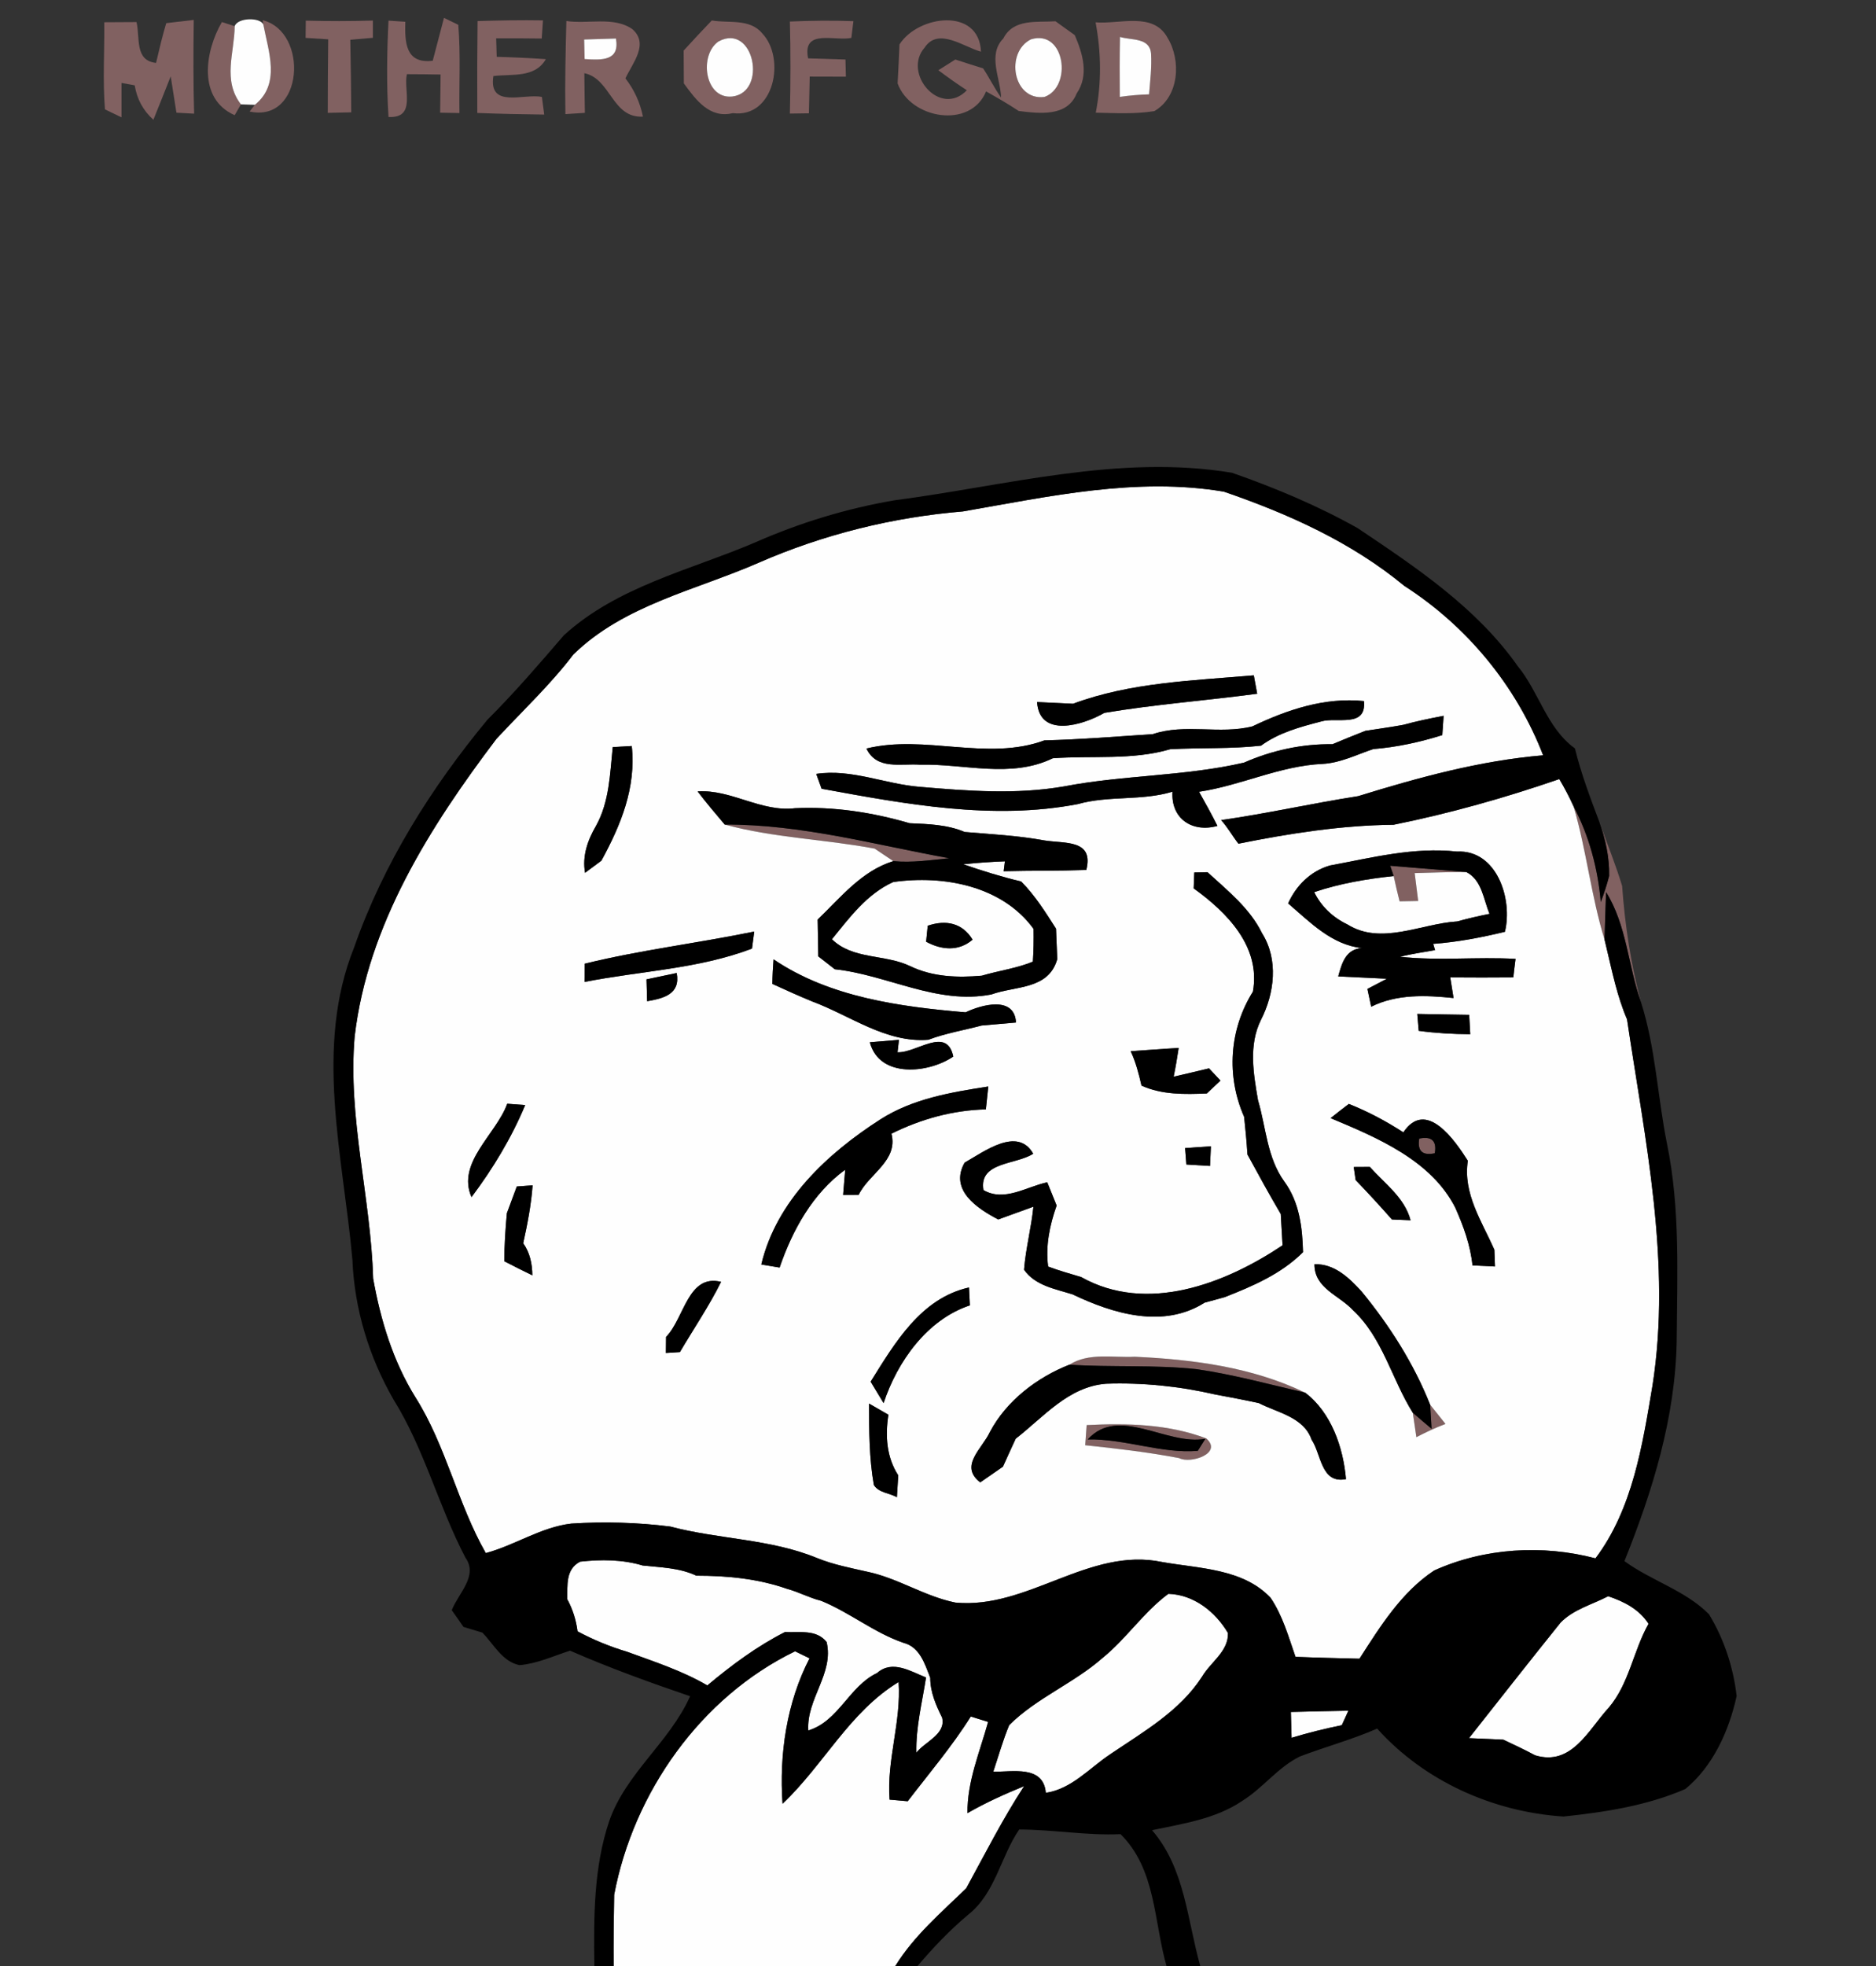 <?xml version="1.0" encoding="UTF-8" ?>
<!DOCTYPE svg PUBLIC "-//W3C//DTD SVG 1.1//EN" "http://www.w3.org/Graphics/SVG/1.1/DTD/svg11.dtd">
<svg width="210pt" height="220pt" viewBox="0 0 210 220" version="1.1" xmlns="http://www.w3.org/2000/svg">
<rect x="0" y="0" width="210" height="220" fill="#333333" stroke="none"/>
<g id="#866464f3">
<path fill="#866464" opacity="0.95" d=" M 11.67 2.49 C 12.87 2.49 14.08 2.48 15.28 2.47 C 15.70 4.23 15.04 6.78 17.47 7.04 C 17.82 5.55 18.17 4.05 18.61 2.59 C 19.38 2.50 20.92 2.32 21.69 2.23 C 21.64 5.73 21.63 9.22 21.73 12.72 L 19.75 12.61 C 19.59 11.59 19.27 9.56 19.11 8.54 C 18.47 10.17 17.82 11.79 17.17 13.40 C 16.03 12.38 15.33 11.09 15.08 9.55 C 14.71 9.48 13.97 9.35 13.60 9.28 C 13.60 10.24 13.60 12.16 13.60 13.13 L 11.75 12.24 C 11.49 9.00 11.71 5.74 11.67 2.49 Z" />
<path fill="#866464" opacity="0.95" d=" M 53.46 2.36 C 55.90 2.28 58.34 2.24 60.78 2.28 C 60.74 2.79 60.68 3.80 60.64 4.31 C 58.94 4.29 57.24 4.28 55.54 4.29 L 55.60 6.36 C 57.43 6.41 59.27 6.49 61.10 6.62 C 59.89 8.75 57.29 8.26 55.23 8.51 C 54.65 12.20 58.69 10.42 60.66 10.85 C 60.72 11.35 60.86 12.33 60.92 12.82 C 58.42 12.79 55.93 12.74 53.43 12.64 C 53.41 9.22 53.42 5.79 53.46 2.36 Z" />
<path fill="#866464" opacity="0.95" d=" M 88.42 2.41 C 90.79 2.31 93.16 2.28 95.53 2.37 C 95.47 2.83 95.35 3.77 95.30 4.24 C 93.50 4.64 89.77 3.16 90.46 6.53 C 91.85 6.57 93.24 6.61 94.64 6.66 C 94.65 7.14 94.68 8.10 94.69 8.58 C 93.34 8.57 91.99 8.57 90.64 8.57 C 90.61 9.94 90.58 11.31 90.55 12.68 L 88.42 12.71 C 88.50 9.27 88.51 5.84 88.42 2.41 Z" />
<path fill="#866464" opacity="0.95" d=" M 100.69 4.97 C 102.77 1.70 109.60 0.78 109.81 5.78 C 107.94 5.30 105.03 2.99 103.50 5.33 C 100.99 8.18 105.23 13.21 108.23 10.10 C 107.14 9.39 106.08 8.64 105.04 7.86 C 105.51 7.56 106.46 6.96 106.94 6.66 C 107.97 7.00 109.01 7.33 110.05 7.65 C 110.76 8.72 111.31 9.87 112.06 10.91 C 112.01 8.78 110.51 6.14 112.31 4.31 C 113.45 2.06 116.05 2.52 118.15 2.38 C 118.69 2.77 119.77 3.54 120.31 3.93 C 121.20 6.01 121.93 8.40 120.52 10.46 C 119.47 13.11 116.32 12.70 114.04 12.42 C 112.86 11.64 111.62 10.92 110.38 10.23 C 108.64 14.48 101.91 13.31 100.48 9.33 C 100.56 7.87 100.63 6.42 100.69 4.97 M 115.41 4.40 C 112.49 5.84 113.37 11.29 116.91 10.85 C 120.07 9.73 119.23 3.24 115.41 4.40 Z" />
<path fill="#866464" opacity="0.95" d=" M 122.64 2.50 C 125.33 2.73 129.09 1.29 130.69 4.22 C 132.24 6.74 132.01 10.82 129.22 12.43 C 127.05 12.79 124.84 12.65 122.66 12.61 C 123.32 9.26 123.27 5.85 122.64 2.50 M 125.37 4.13 C 125.33 6.37 125.33 8.61 125.35 10.84 C 126.43 10.69 127.53 10.59 128.63 10.56 C 128.75 9.05 128.94 7.52 128.85 6.00 C 128.70 4.17 126.64 4.53 125.37 4.13 Z" />
<path fill="#866464" opacity="0.95" d=" M 24.84 2.47 C 25.20 2.59 25.91 2.81 26.27 2.93 C 26.25 5.89 24.88 8.96 26.97 11.68 C 26.80 11.98 26.45 12.58 26.27 12.89 C 22.07 11.04 22.96 5.68 24.84 2.47 Z" />
<path fill="#866464" opacity="0.95" d=" M 28.53 11.73 C 31.44 9.39 30.06 5.80 29.48 2.75 L 29.40 2.26 C 34.60 3.56 33.98 13.79 27.94 12.48 L 28.53 11.73 Z" />
<path fill="#866464" opacity="0.95" d=" M 34.23 2.31 C 36.73 2.38 39.23 2.38 41.74 2.30 L 41.74 4.23 C 41.11 4.28 39.85 4.39 39.21 4.45 C 39.27 7.16 39.30 9.86 39.32 12.57 C 38.66 12.59 37.35 12.62 36.69 12.63 C 36.69 9.89 36.71 7.14 36.74 4.40 C 36.11 4.36 34.85 4.28 34.21 4.24 L 34.23 2.31 Z" />
<path fill="#866464" opacity="0.95" d=" M 43.49 13.09 C 43.26 9.50 43.31 5.90 43.49 2.31 L 45.37 2.44 C 45.31 4.74 45.38 7.17 48.44 6.80 C 48.86 5.20 49.28 3.60 49.70 2.00 L 51.30 2.78 C 51.57 6.06 51.38 9.36 51.43 12.65 L 49.27 12.61 C 49.28 11.18 49.30 9.76 49.32 8.34 C 48.06 8.32 46.80 8.30 45.55 8.30 C 45.13 10.04 46.63 13.25 43.49 13.09 Z" />
<path fill="#866464" opacity="0.95" d=" M 63.29 12.77 C 63.23 9.30 63.31 5.82 63.40 2.35 C 65.80 2.72 68.69 1.81 70.77 3.25 C 72.70 4.91 70.79 7.08 70.01 8.77 C 71.00 10.05 71.65 11.47 71.97 13.05 C 68.50 13.24 68.40 8.81 65.41 8.19 C 65.43 9.67 65.44 11.15 65.47 12.63 C 64.92 12.66 63.83 12.74 63.29 12.77 M 65.39 4.42 C 65.40 4.97 65.43 6.07 65.44 6.61 C 67.35 6.73 69.40 6.85 68.95 4.31 C 67.76 4.34 66.58 4.38 65.39 4.42 Z" />
<path fill="#866464" opacity="0.95" d=" M 76.53 5.66 C 77.56 4.52 78.62 3.40 79.68 2.29 C 81.56 2.62 83.91 2.05 85.30 3.71 C 87.99 6.48 86.69 13.25 82.02 12.66 C 79.43 13.30 77.87 11.14 76.55 9.33 C 76.55 8.42 76.54 6.58 76.53 5.66 M 80.46 4.62 C 78.22 6.10 78.85 11.14 81.98 10.80 C 85.94 10.31 84.40 2.55 80.46 4.62 Z" />
<path fill="#866464" opacity="0.95" d=" M 176.15 90.24 C 177.90 93.56 178.87 97.21 179.19 100.94 C 179.56 99.99 179.87 99.01 180.13 98.02 C 180.17 95.93 179.71 93.85 179.00 91.89 C 179.87 94.30 180.83 96.68 181.58 99.13 C 181.89 103.51 182.56 107.87 183.68 112.10 C 182.24 108.05 182.10 103.53 179.78 99.82 C 179.74 101.15 179.65 103.80 179.61 105.13 C 178.11 100.25 177.59 95.14 176.15 90.24 Z" />
<path fill="#866464" opacity="0.95" d=" M 81.13 92.27 C 89.69 92.23 97.92 94.53 106.26 96.04 C 104.17 96.24 102.10 96.56 100.00 96.36 C 99.48 96.01 98.43 95.31 97.91 94.96 C 92.34 93.91 86.62 93.76 81.13 92.27 Z" />
<path fill="#866464" opacity="0.95" d=" M 155.62 96.88 C 158.46 97.12 161.30 97.35 164.14 97.58 C 162.21 97.58 160.28 97.65 158.36 97.70 C 158.46 98.48 158.66 100.04 158.75 100.82 C 158.23 100.83 157.19 100.85 156.67 100.86 C 156.43 99.92 156.21 98.97 156.01 98.03 L 155.62 96.88 Z" />
<path fill="#866464" opacity="0.95" d=" M 158.87 127.41 C 160.27 127.12 160.85 127.67 160.61 129.05 C 159.22 129.34 158.64 128.79 158.87 127.41 Z" />
<path fill="#866464" opacity="0.95" d=" M 119.71 152.71 C 121.88 151.33 124.60 151.95 127.02 151.82 C 133.52 152.12 140.18 152.98 146.10 155.84 C 142.06 154.91 138.05 153.80 133.94 153.21 C 129.21 152.70 124.45 153.02 119.71 152.71 Z" />
<path fill="#866464" opacity="0.95" d=" M 160.09 157.19 C 160.52 157.73 161.38 158.80 161.81 159.34 C 160.69 159.76 159.61 160.27 158.55 160.82 C 158.45 160.14 158.25 158.77 158.15 158.09 C 158.67 158.54 159.72 159.44 160.25 159.88 C 160.21 159.21 160.13 157.86 160.09 157.19 Z" />
<path fill="#866464" opacity="0.95" d=" M 121.64 159.47 C 126.13 159.24 130.79 159.35 135.03 160.96 C 136.92 162.63 133.26 163.84 131.99 163.16 C 128.51 162.50 125.00 162.09 121.48 161.72 C 121.52 161.16 121.60 160.03 121.64 159.47 M 121.76 161.07 C 125.91 160.99 130.05 162.69 134.08 162.35 L 134.93 161.00 C 130.60 161.80 125.23 157.24 121.76 161.07 Z" />
</g>
<g id="#fefefeff">
<path fill="#fefefe" opacity="1.00" d=" M 26.27 2.93 C 26.61 1.96 29.12 1.91 29.48 2.75 C 30.06 5.80 31.44 9.39 28.53 11.73 C 28.14 11.72 27.36 11.69 26.97 11.68 C 24.88 8.96 26.25 5.89 26.27 2.93 Z" />
<path fill="#fefefe" opacity="1.00" d=" M 65.39 4.42 C 66.58 4.38 67.76 4.34 68.95 4.31 C 69.40 6.85 67.35 6.73 65.44 6.61 C 65.43 6.07 65.40 4.97 65.39 4.42 Z" />
<path fill="#fefefe" opacity="1.00" d=" M 80.46 4.62 C 84.40 2.55 85.94 10.31 81.98 10.80 C 78.85 11.14 78.22 6.10 80.46 4.62 Z" />
<path fill="#fefefe" opacity="1.00" d=" M 115.41 4.40 C 119.23 3.24 120.07 9.73 116.91 10.85 C 113.37 11.29 112.49 5.84 115.41 4.40 Z" />
<path fill="#fefefe" opacity="1.00" d=" M 125.37 4.13 C 126.64 4.53 128.70 4.17 128.85 6.00 C 128.94 7.52 128.75 9.05 128.63 10.56 C 127.53 10.59 126.43 10.69 125.35 10.84 C 125.33 8.61 125.33 6.37 125.37 4.13 Z" />
<path fill="#fefefe" opacity="1.00" d=" M 107.79 57.23 C 117.42 55.56 127.23 53.36 137.01 55.02 C 144.23 57.50 151.28 60.67 157.20 65.56 C 164.21 70.06 169.74 76.75 172.74 84.52 C 165.64 85.12 158.81 87.00 152.03 89.09 C 146.90 89.89 141.83 91.04 136.69 91.77 C 137.43 92.58 137.96 93.55 138.63 94.41 C 144.36 93.26 150.14 92.35 156.00 92.29 C 162.29 91.02 168.49 89.27 174.55 87.18 C 175.14 88.17 175.67 89.19 176.15 90.24 C 177.59 95.14 178.11 100.25 179.61 105.13 L 179.82 106.01 C 180.47 108.72 181.02 111.48 182.13 114.06 C 184.15 127.61 187.13 141.31 184.98 155.05 C 183.86 161.71 182.76 168.85 178.60 174.38 C 172.68 172.82 166.14 173.21 160.54 175.74 C 156.87 178.17 154.51 181.99 152.18 185.61 C 149.79 185.55 147.40 185.50 145.02 185.40 C 144.23 183.14 143.58 180.78 142.22 178.78 C 139.11 175.51 134.24 175.53 130.09 174.79 C 121.90 173.07 115.06 180.10 106.95 179.33 C 103.51 178.64 100.53 176.60 97.10 175.88 C 95.19 175.45 93.26 175.08 91.45 174.34 C 86.22 172.19 80.45 172.26 75.03 170.82 C 71.36 170.36 67.64 170.25 63.95 170.49 C 60.54 170.89 57.64 172.92 54.38 173.79 C 51.22 168.25 49.94 161.81 46.53 156.40 C 44.00 152.35 42.60 147.72 41.77 143.06 C 41.51 134.01 38.92 125.09 39.70 116.00 C 41.15 103.50 48.13 92.51 55.57 82.68 C 58.47 79.56 61.59 76.64 64.18 73.24 C 69.83 67.71 77.87 66.05 84.90 62.98 C 92.14 59.81 99.91 57.88 107.79 57.23 M 120.12 78.75 C 119.11 78.70 117.10 78.61 116.09 78.56 C 116.36 82.64 121.26 81.14 123.62 79.77 C 129.28 78.82 135.04 78.39 140.73 77.63 C 140.64 77.12 140.45 76.08 140.35 75.57 C 133.58 76.16 126.56 76.35 120.12 78.75 M 140.20 81.28 C 136.56 82.21 132.65 80.93 129.05 82.15 C 125.01 82.42 120.97 82.75 116.91 82.85 C 110.50 85.21 103.56 82.16 96.99 83.76 C 98.15 86.20 100.85 85.41 102.98 85.57 C 107.96 85.44 113.12 87.14 117.85 84.85 C 122.21 84.53 126.75 85.09 130.99 83.84 C 134.38 83.65 137.78 83.82 141.16 83.44 C 143.15 81.98 145.55 81.34 147.90 80.73 C 149.63 80.21 152.99 81.49 152.68 78.45 C 148.30 78.00 144.09 79.42 140.20 81.28 M 157.09 81.11 C 155.68 81.37 154.25 81.56 152.84 81.78 C 151.61 82.27 150.37 82.76 149.15 83.28 C 145.74 83.23 142.37 83.97 139.25 85.34 C 132.63 86.87 125.76 86.72 119.11 88.00 C 113.76 88.93 108.34 88.51 102.97 88.05 C 99.06 87.74 95.34 86.01 91.37 86.60 L 91.97 88.26 C 101.39 89.98 111.09 91.81 120.65 89.98 C 124.12 89.00 127.79 89.64 131.25 88.59 C 131.06 91.63 133.48 93.20 136.28 92.42 C 135.63 91.12 134.93 89.86 134.22 88.60 C 138.92 87.90 143.28 85.69 148.06 85.48 C 150.05 85.37 151.87 84.44 153.73 83.82 C 156.36 83.61 158.94 83.05 161.45 82.26 C 161.49 81.72 161.56 80.64 161.60 80.10 C 160.08 80.39 158.57 80.70 157.09 81.11 M 68.59 83.60 C 68.28 86.59 68.22 89.71 66.72 92.41 C 65.78 94.03 65.16 95.77 65.49 97.67 C 66.10 97.22 66.71 96.77 67.32 96.31 C 69.50 92.32 71.22 88.14 70.72 83.48 C 70.19 83.51 69.13 83.57 68.59 83.60 M 78.09 88.56 C 79.06 89.83 80.09 91.05 81.13 92.27 C 86.62 93.76 92.34 93.91 97.91 94.96 C 98.43 95.31 99.48 96.01 100.00 96.36 C 96.44 97.46 94.11 100.43 91.53 102.90 C 91.55 104.27 91.57 105.65 91.60 107.02 C 92.07 107.38 92.99 108.10 93.45 108.46 C 99.39 109.10 104.87 112.46 110.97 111.28 C 113.70 110.30 117.37 110.77 118.35 107.33 C 118.32 106.47 118.25 104.77 118.21 103.92 C 117.03 102.07 115.86 100.20 114.31 98.64 C 112.12 98.12 109.96 97.45 107.83 96.71 C 109.38 96.55 110.93 96.44 112.49 96.38 L 112.35 97.49 C 115.43 97.41 118.51 97.46 121.60 97.35 C 122.47 93.92 119.22 94.41 116.94 94.05 C 114.01 93.51 110.98 93.35 107.99 93.10 C 106.04 92.27 103.90 92.21 101.82 92.12 C 97.65 90.90 93.33 90.24 88.99 90.44 C 85.18 90.90 81.86 88.31 78.09 88.56 M 148.87 96.85 C 146.72 97.47 145.10 99.08 144.19 101.09 C 146.65 103.19 149.07 105.74 152.48 106.09 C 150.64 106.19 150.21 107.78 149.80 109.26 C 151.61 109.36 153.43 109.42 155.25 109.52 C 154.71 109.81 153.62 110.38 153.07 110.66 C 153.17 111.16 153.38 112.16 153.49 112.65 C 156.38 111.22 159.59 111.36 162.71 111.68 C 162.62 111.10 162.43 109.95 162.34 109.37 C 164.69 109.39 167.04 109.39 169.40 109.37 C 169.46 108.85 169.58 107.81 169.65 107.30 C 165.34 107.05 161.01 107.54 156.71 107.06 C 158.01 106.74 159.32 106.56 160.64 106.32 L 160.43 105.62 C 163.14 105.42 165.82 104.91 168.46 104.27 C 169.36 100.64 167.57 95.07 163.09 95.29 C 158.26 94.76 153.57 95.98 148.87 96.85 M 133.69 97.63 C 133.67 98.08 133.64 98.96 133.62 99.41 C 137.34 102.09 141.16 105.93 140.25 110.97 C 137.60 115.20 137.26 120.42 139.27 124.98 C 139.42 126.38 139.55 127.78 139.64 129.19 C 140.86 131.43 142.08 133.66 143.37 135.85 C 143.42 136.73 143.52 138.48 143.57 139.35 C 137.13 143.66 128.38 147.04 121.02 142.90 C 119.78 142.53 118.53 142.18 117.33 141.73 C 117.02 139.42 117.51 137.07 118.28 134.90 C 118.02 134.25 117.49 132.95 117.23 132.30 C 114.90 132.79 112.42 134.53 110.09 133.17 C 109.55 129.98 113.74 130.36 115.66 129.10 C 113.91 126.02 110.17 128.86 107.98 130.10 C 106.24 133.16 109.39 135.23 111.74 136.46 C 112.72 136.10 114.69 135.39 115.68 135.03 C 115.44 137.40 114.82 139.71 114.63 142.08 C 115.88 143.87 118.12 144.23 120.06 144.84 C 124.62 147.02 130.22 148.70 134.84 145.77 C 135.40 145.61 136.51 145.31 137.07 145.16 C 140.24 143.92 143.41 142.56 145.86 140.12 C 145.79 137.34 145.46 134.53 143.77 132.22 C 141.82 129.53 141.73 126.18 140.82 123.11 C 140.31 120.15 139.75 116.94 141.15 114.13 C 142.67 111.15 143.13 107.38 141.28 104.44 C 139.91 101.63 137.42 99.67 135.17 97.60 C 134.80 97.61 134.06 97.62 133.69 97.63 M 65.45 107.84 C 65.44 108.35 65.43 109.37 65.43 109.88 C 71.70 108.64 78.14 108.44 84.18 106.15 C 84.24 105.67 84.37 104.72 84.43 104.24 C 78.12 105.54 71.72 106.30 65.45 107.84 M 86.59 107.35 C 86.52 108.27 86.47 109.18 86.46 110.10 C 87.93 110.78 89.41 111.44 90.91 112.06 C 95.18 113.64 99.18 116.73 103.92 116.35 C 105.85 115.62 107.88 115.29 109.87 114.76 C 111.15 114.65 112.44 114.53 113.73 114.42 C 113.57 111.38 109.81 112.45 108.09 113.28 C 100.72 112.65 92.87 111.60 86.59 107.35 M 72.37 109.59 C 72.39 110.21 72.42 111.43 72.44 112.04 C 74.30 111.71 76.19 111.25 75.75 108.88 C 74.62 109.11 73.50 109.36 72.37 109.59 M 158.65 113.46 C 158.69 113.93 158.77 114.87 158.81 115.35 C 160.72 115.61 162.65 115.72 164.58 115.73 C 164.55 115.19 164.49 114.10 164.46 113.56 C 162.52 113.54 160.58 113.49 158.65 113.46 M 97.37 116.63 C 98.44 120.70 103.96 120.11 106.71 118.23 C 106.00 114.77 102.56 117.86 100.47 117.75 L 100.63 116.36 C 99.81 116.43 98.19 116.57 97.37 116.63 M 126.57 117.63 C 127.14 118.85 127.48 120.16 127.78 121.48 C 130.08 122.52 132.62 122.46 135.09 122.36 C 135.48 122.00 136.24 121.28 136.62 120.92 C 136.30 120.58 135.66 119.89 135.34 119.55 C 134.02 119.87 132.70 120.18 131.38 120.48 C 131.60 119.41 131.78 118.34 131.94 117.27 C 130.15 117.36 128.36 117.52 126.57 117.63 M 98.55 125.26 C 92.60 129.08 86.91 134.37 85.22 141.50 C 85.73 141.59 86.76 141.76 87.27 141.84 C 88.71 137.64 90.96 133.56 94.61 130.89 C 94.56 131.59 94.44 133.01 94.38 133.71 C 94.82 133.71 95.69 133.70 96.12 133.70 C 97.28 131.32 100.56 129.90 99.79 126.86 C 103.09 125.22 106.66 124.23 110.36 124.14 C 110.45 123.29 110.54 122.43 110.63 121.58 C 106.45 122.23 102.18 122.94 98.55 125.26 M 56.78 123.51 C 55.52 126.97 51.09 130.09 52.78 133.96 C 55.17 130.78 57.25 127.34 58.79 123.66 C 58.28 123.63 57.28 123.55 56.78 123.51 M 148.95 125.12 C 154.18 127.31 160.20 129.83 162.90 135.13 C 163.82 137.20 164.60 139.33 164.83 141.60 C 165.67 141.64 166.51 141.68 167.35 141.72 C 167.33 141.25 167.29 140.32 167.28 139.85 C 165.88 136.67 163.74 133.55 164.31 129.89 C 162.85 127.59 159.64 122.92 157.09 126.71 C 155.16 125.46 153.13 124.38 150.99 123.53 C 150.30 124.05 149.62 124.58 148.95 125.12 M 132.66 128.47 C 132.69 128.93 132.77 129.85 132.80 130.31 C 133.68 130.36 134.57 130.42 135.45 130.47 C 135.48 129.92 135.53 128.82 135.55 128.27 C 134.58 128.33 133.62 128.40 132.66 128.47 M 151.54 130.59 C 151.60 130.96 151.70 131.68 151.75 132.05 C 153.14 133.49 154.49 134.96 155.81 136.46 C 156.33 136.48 157.38 136.53 157.90 136.55 C 157.23 134.01 155.00 132.44 153.34 130.58 C 152.89 130.58 151.99 130.59 151.54 130.59 M 57.85 132.77 C 57.48 133.77 57.11 134.76 56.74 135.76 C 56.58 137.55 56.45 139.34 56.46 141.14 C 57.50 141.67 58.54 142.21 59.59 142.71 C 59.58 141.43 59.32 140.18 58.57 139.12 C 59.04 136.98 59.46 134.82 59.62 132.64 C 59.18 132.67 58.29 132.74 57.85 132.77 M 147.14 141.47 C 147.13 144.17 149.89 144.92 151.44 146.60 C 154.79 149.70 155.79 154.34 158.15 158.09 C 158.25 158.77 158.45 160.14 158.55 160.82 C 159.61 160.27 160.69 159.76 161.81 159.34 C 161.38 158.80 160.52 157.73 160.09 157.19 C 158.25 152.57 155.57 148.36 152.42 144.52 C 151.04 143.01 149.38 141.39 147.14 141.47 M 74.56 149.60 C 74.56 150.05 74.55 150.95 74.54 151.40 C 74.93 151.37 75.72 151.32 76.11 151.30 C 77.65 148.68 79.37 146.16 80.72 143.44 C 77.00 142.52 76.61 147.51 74.56 149.60 M 97.46 154.61 C 97.94 155.41 98.42 156.21 98.91 157.01 C 100.44 152.38 103.76 147.67 108.57 146.07 C 108.55 145.57 108.50 144.57 108.47 144.07 C 103.08 145.27 100.16 150.29 97.46 154.61 M 119.71 152.71 C 116.12 154.11 112.66 156.74 110.81 160.24 C 109.94 162.12 107.33 164.04 109.73 165.88 C 110.37 165.44 111.64 164.56 112.27 164.12 C 112.74 163.07 113.22 162.03 113.70 160.99 C 116.81 158.58 119.58 155.17 123.81 154.84 C 127.89 154.70 132.04 155.12 136.02 156.04 C 137.65 156.35 139.29 156.65 140.92 157.01 C 143.02 158.09 145.94 158.57 146.82 161.10 C 147.92 162.72 147.85 166.06 150.67 165.52 C 150.37 161.98 149.02 158.05 146.10 155.84 C 140.18 152.98 133.52 152.12 127.02 151.82 C 124.60 151.95 121.88 151.33 119.71 152.71 M 97.28 157.06 C 97.29 160.10 97.29 163.17 97.82 166.17 C 98.37 167.05 99.55 167.06 100.40 167.54 C 100.44 166.93 100.51 165.70 100.55 165.09 C 99.23 163.06 99.08 160.64 99.45 158.31 C 98.91 158.00 97.82 157.37 97.28 157.06 M 121.64 159.47 C 121.60 160.03 121.52 161.16 121.48 161.72 C 125.00 162.09 128.51 162.50 131.99 163.16 C 133.26 163.84 136.92 162.63 135.03 160.96 C 130.79 159.35 126.13 159.24 121.64 159.47 Z" />
<path fill="#fefefe" opacity="1.00" d=" M 156.01 98.03 C 156.21 98.97 156.43 99.92 156.67 100.86 C 157.19 100.85 158.23 100.83 158.75 100.82 C 158.66 100.04 158.46 98.48 158.36 97.70 C 160.28 97.65 162.21 97.58 164.14 97.58 C 165.91 98.49 166.05 100.64 166.74 102.26 C 165.52 102.50 164.32 102.78 163.12 103.11 C 159.08 103.35 154.61 105.82 150.82 103.44 C 149.21 102.67 147.90 101.44 147.11 99.83 C 149.99 98.86 152.99 98.35 156.01 98.03 Z" />
<path fill="#fefefe" opacity="1.00" d=" M 93.13 105.10 C 95.09 102.68 97.07 100.01 99.99 98.70 C 105.59 97.90 112.19 99.11 115.70 103.95 C 115.72 105.17 115.70 106.39 115.62 107.61 C 113.79 108.36 111.80 108.62 109.90 109.18 C 107.16 109.42 104.38 109.32 101.86 108.10 C 99.06 106.76 95.43 107.39 93.13 105.10 M 103.85 103.59 C 103.81 104.04 103.72 104.93 103.67 105.38 C 105.38 106.30 107.29 106.50 108.87 105.15 C 107.73 103.27 105.88 102.90 103.85 103.59 Z" />
<path fill="#fefefe" opacity="1.00" d=" M 63.50 178.95 C 63.53 177.39 63.30 175.60 64.94 174.75 C 67.29 174.49 69.68 174.50 71.94 175.18 C 73.99 175.40 76.06 175.43 77.95 176.32 C 81.42 176.32 84.84 176.65 88.13 177.80 C 89.43 178.15 90.61 178.81 91.92 179.13 C 95.13 180.44 97.84 182.70 101.13 183.83 C 102.97 184.30 103.52 186.18 104.13 187.74 C 104.13 189.34 104.76 190.79 105.46 192.20 C 105.92 194.09 103.48 194.92 102.58 196.13 C 102.51 193.28 103.23 190.50 103.66 187.71 C 101.94 187.03 99.89 185.70 98.18 187.21 C 95.05 188.69 93.88 192.61 90.48 193.64 C 90.25 190.12 93.38 187.25 92.53 183.74 C 91.37 182.29 89.50 182.72 87.88 182.62 C 84.73 184.22 81.89 186.33 79.18 188.60 C 76.36 186.95 73.24 185.95 70.19 184.83 C 68.27 184.26 66.41 183.49 64.65 182.55 C 64.49 181.28 64.11 180.08 63.50 178.95 Z" />
<path fill="#fefefe" opacity="1.00" d=" M 174.70 181.56 C 176.15 180.08 178.23 179.55 180.02 178.62 C 181.82 179.22 183.47 180.07 184.54 181.70 C 182.83 184.72 182.38 188.38 180.10 191.07 C 177.80 193.56 175.95 197.67 171.84 196.42 C 170.67 195.79 169.47 195.23 168.28 194.67 C 167.00 194.61 165.72 194.56 164.44 194.50 C 167.85 190.18 171.25 185.85 174.70 181.56 Z" />
<path fill="#fefefe" opacity="1.00" d=" M 123.45 185.50 C 126.11 183.34 128.02 180.39 130.79 178.35 C 133.64 178.44 136.06 180.36 137.46 182.74 C 137.52 184.79 135.52 185.99 134.57 187.60 C 132.07 191.48 128.00 193.78 124.28 196.30 C 121.95 197.85 119.96 200.19 117.07 200.62 C 116.80 197.48 113.32 198.30 111.19 198.25 C 111.77 196.51 112.27 194.73 112.97 193.04 C 116.05 189.98 120.21 188.36 123.45 185.50 Z" />
<path fill="#fefefe" opacity="1.00" d=" M 68.75 212.03 C 70.92 200.57 78.43 189.91 89.00 184.78 C 89.40 184.98 90.21 185.37 90.62 185.57 C 88.06 190.51 87.21 196.33 87.60 201.84 C 92.17 197.53 95.10 191.55 100.59 188.22 C 100.90 192.66 99.24 196.94 99.58 201.38 C 100.09 201.43 101.10 201.52 101.61 201.56 C 104.01 198.43 106.57 195.42 108.67 192.08 C 109.16 192.23 110.13 192.53 110.61 192.68 C 109.68 196.05 108.26 199.33 108.30 202.89 C 110.33 201.72 112.47 200.76 114.64 199.87 C 112.24 203.54 110.26 207.46 108.16 211.30 C 105.34 214.04 102.32 216.60 100.22 220.00 L 68.69 220.00 C 68.67 217.34 68.70 214.68 68.75 212.03 Z" />
<path fill="#fefefe" opacity="1.00" d=" M 144.50 191.57 C 146.64 191.51 148.79 191.47 150.94 191.43 C 150.75 191.84 150.38 192.65 150.20 193.05 C 148.30 193.44 146.43 193.90 144.58 194.46 C 144.55 193.50 144.52 192.53 144.50 191.57 Z" />
</g>
<g id="#000000ff">
<path fill="#000000" opacity="1.00" d=" M 100.15 55.98 C 112.66 54.35 125.24 50.81 137.90 52.90 C 142.74 54.59 147.51 56.59 151.98 59.10 C 158.52 63.49 165.27 67.98 169.88 74.52 C 172.28 77.43 173.14 81.47 176.30 83.75 C 176.98 86.54 177.99 89.21 179.00 91.89 C 179.71 93.85 180.17 95.93 180.13 98.02 C 179.87 99.01 179.56 99.99 179.19 100.94 C 178.87 97.21 177.90 93.56 176.15 90.24 C 175.67 89.19 175.14 88.17 174.55 87.18 C 168.49 89.27 162.29 91.02 156.00 92.29 C 150.14 92.35 144.36 93.26 138.63 94.41 C 137.96 93.55 137.43 92.58 136.69 91.77 C 141.83 91.04 146.90 89.89 152.03 89.09 C 158.81 87.00 165.64 85.12 172.74 84.52 C 169.74 76.75 164.21 70.06 157.20 65.56 C 151.28 60.67 144.23 57.50 137.01 55.02 C 127.23 53.36 117.42 55.56 107.79 57.23 C 99.91 57.88 92.14 59.81 84.90 62.98 C 77.87 66.05 69.83 67.71 64.18 73.24 C 61.59 76.64 58.47 79.56 55.57 82.68 C 48.13 92.51 41.15 103.50 39.70 116.00 C 38.92 125.09 41.51 134.01 41.77 143.06 C 42.60 147.72 44.00 152.35 46.53 156.40 C 49.94 161.81 51.22 168.25 54.38 173.79 C 57.64 172.92 60.54 170.89 63.95 170.49 C 67.64 170.25 71.36 170.36 75.03 170.82 C 80.45 172.26 86.22 172.19 91.45 174.34 C 93.26 175.08 95.19 175.45 97.10 175.88 C 100.53 176.60 103.51 178.64 106.95 179.33 C 115.06 180.10 121.90 173.07 130.09 174.79 C 134.24 175.53 139.11 175.51 142.22 178.78 C 143.58 180.78 144.23 183.14 145.02 185.40 C 147.40 185.50 149.79 185.55 152.18 185.61 C 154.51 181.99 156.87 178.17 160.54 175.74 C 166.14 173.21 172.68 172.82 178.60 174.38 C 182.76 168.85 183.86 161.71 184.98 155.05 C 187.13 141.31 184.15 127.61 182.13 114.06 C 181.02 111.48 180.47 108.72 179.82 106.01 L 179.61 105.13 C 179.65 103.80 179.74 101.15 179.78 99.82 C 182.10 103.53 182.24 108.05 183.68 112.10 C 185.33 117.25 185.54 122.69 186.60 127.97 C 188.10 135.23 187.74 142.69 187.69 150.06 C 187.54 158.60 185.00 166.83 181.84 174.69 C 184.85 176.89 188.65 177.96 191.30 180.63 C 192.98 183.38 194.04 186.59 194.40 189.79 C 193.55 193.66 191.77 197.63 188.66 200.19 C 184.37 202.06 179.65 202.78 175.02 203.27 C 167.16 202.76 159.46 199.33 154.16 193.43 C 151.35 194.66 148.38 195.46 145.51 196.55 C 143.04 197.76 141.36 200.10 139.03 201.54 C 136.05 203.55 132.40 204.07 128.96 204.80 C 132.65 209.07 132.89 214.82 134.36 220.00 L 130.58 220.00 C 129.14 214.97 129.42 209.18 125.43 205.24 C 121.63 205.41 117.87 204.73 114.09 204.72 C 112.01 207.77 111.42 211.84 108.41 214.23 C 106.33 215.97 104.46 217.93 102.71 220.00 L 100.22 220.00 C 102.32 216.60 105.34 214.04 108.16 211.30 C 110.26 207.46 112.24 203.54 114.64 199.87 C 112.47 200.76 110.33 201.72 108.30 202.89 C 108.26 199.33 109.68 196.05 110.61 192.68 C 110.13 192.53 109.16 192.23 108.67 192.08 C 106.57 195.42 104.01 198.43 101.61 201.56 C 101.10 201.52 100.09 201.43 99.58 201.38 C 99.24 196.94 100.90 192.66 100.59 188.22 C 95.10 191.55 92.17 197.53 87.60 201.84 C 87.21 196.33 88.06 190.51 90.62 185.57 C 90.21 185.37 89.40 184.98 89.00 184.78 C 78.43 189.91 70.92 200.57 68.75 212.03 C 68.70 214.68 68.67 217.34 68.69 220.00 L 66.53 220.00 C 66.46 214.55 66.44 208.96 68.21 203.74 C 70.09 198.39 74.97 194.93 77.25 189.81 C 72.71 188.26 68.20 186.63 63.81 184.71 C 61.95 185.31 60.13 186.16 58.17 186.33 C 56.25 185.97 55.26 183.98 54.00 182.69 C 53.47 182.53 52.41 182.21 51.88 182.05 C 51.45 181.42 51.01 180.80 50.57 180.18 C 51.31 178.28 53.56 176.35 52.10 174.30 C 49.09 168.55 47.50 162.14 44.05 156.61 C 41.31 151.85 39.67 146.47 39.45 140.98 C 38.42 129.42 35.13 117.22 39.65 105.99 C 42.93 96.63 48.27 88.13 54.57 80.53 C 57.58 77.53 60.35 74.31 63.12 71.09 C 69.10 65.63 77.21 63.81 84.48 60.72 C 89.48 58.51 94.75 56.90 100.15 55.98 M 63.50 178.95 C 64.11 180.08 64.49 181.28 64.65 182.55 C 66.41 183.49 68.27 184.26 70.19 184.83 C 73.24 185.95 76.36 186.95 79.18 188.60 C 81.89 186.33 84.73 184.22 87.88 182.62 C 89.50 182.72 91.37 182.29 92.53 183.74 C 93.38 187.25 90.25 190.12 90.48 193.64 C 93.88 192.61 95.05 188.69 98.18 187.21 C 99.89 185.70 101.94 187.03 103.66 187.71 C 103.23 190.50 102.51 193.28 102.58 196.13 C 103.48 194.92 105.92 194.09 105.46 192.20 C 104.76 190.79 104.13 189.34 104.13 187.74 C 103.52 186.18 102.97 184.30 101.13 183.83 C 97.84 182.70 95.13 180.44 91.92 179.13 C 90.61 178.81 89.43 178.15 88.13 177.80 C 84.84 176.65 81.42 176.32 77.95 176.32 C 76.06 175.43 73.99 175.40 71.94 175.18 C 69.68 174.50 67.29 174.49 64.94 174.75 C 63.30 175.60 63.53 177.39 63.50 178.95 M 174.70 181.56 C 171.25 185.85 167.85 190.18 164.44 194.50 C 165.72 194.56 167.00 194.61 168.28 194.67 C 169.47 195.23 170.67 195.79 171.84 196.42 C 175.95 197.67 177.80 193.56 180.10 191.07 C 182.38 188.38 182.83 184.72 184.54 181.70 C 183.47 180.07 181.82 179.22 180.02 178.62 C 178.23 179.55 176.15 180.08 174.70 181.56 M 123.45 185.50 C 120.21 188.36 116.05 189.98 112.97 193.04 C 112.27 194.73 111.77 196.51 111.19 198.25 C 113.32 198.30 116.80 197.48 117.07 200.62 C 119.96 200.19 121.95 197.85 124.28 196.30 C 128.00 193.78 132.07 191.48 134.57 187.60 C 135.52 185.99 137.52 184.79 137.46 182.74 C 136.06 180.36 133.64 178.44 130.79 178.35 C 128.02 180.39 126.11 183.34 123.45 185.50 M 144.50 191.57 C 144.52 192.53 144.55 193.50 144.58 194.46 C 146.43 193.90 148.30 193.44 150.20 193.05 C 150.38 192.65 150.75 191.84 150.94 191.43 C 148.79 191.47 146.64 191.51 144.50 191.57 Z" />
<path fill="#000000" opacity="1.00" d=" M 120.12 78.75 C 126.56 76.35 133.58 76.16 140.35 75.57 C 140.45 76.08 140.64 77.12 140.73 77.63 C 135.04 78.39 129.28 78.82 123.62 79.77 C 121.26 81.14 116.36 82.64 116.09 78.56 C 117.10 78.61 119.11 78.70 120.12 78.75 Z" />
<path fill="#000000" opacity="1.00" d=" M 140.20 81.28 C 144.09 79.42 148.30 78.00 152.68 78.45 C 152.99 81.49 149.63 80.21 147.90 80.73 C 145.55 81.34 143.15 81.98 141.16 83.44 C 137.78 83.82 134.38 83.65 130.99 83.84 C 126.75 85.09 122.21 84.53 117.85 84.85 C 113.12 87.14 107.96 85.44 102.98 85.57 C 100.85 85.41 98.15 86.20 96.99 83.76 C 103.56 82.16 110.50 85.21 116.91 82.85 C 120.97 82.75 125.01 82.42 129.05 82.15 C 132.65 80.93 136.56 82.21 140.20 81.28 Z" />
<path fill="#000000" opacity="1.00" d=" M 157.09 81.11 C 158.57 80.70 160.08 80.39 161.60 80.10 C 161.56 80.64 161.49 81.72 161.45 82.26 C 158.94 83.05 156.36 83.61 153.73 83.82 C 151.87 84.44 150.05 85.37 148.06 85.48 C 143.28 85.69 138.92 87.90 134.22 88.60 C 134.93 89.86 135.63 91.12 136.28 92.42 C 133.48 93.20 131.06 91.63 131.25 88.59 C 127.79 89.64 124.12 89.00 120.65 89.98 C 111.09 91.81 101.39 89.98 91.97 88.26 L 91.37 86.60 C 95.34 86.01 99.06 87.74 102.97 88.05 C 108.34 88.51 113.76 88.93 119.11 88.00 C 125.76 86.72 132.63 86.87 139.25 85.34 C 142.37 83.97 145.74 83.23 149.15 83.28 C 150.37 82.76 151.61 82.27 152.84 81.78 C 154.25 81.56 155.68 81.37 157.09 81.11 Z" />
<path fill="#000000" opacity="1.00" d=" M 68.59 83.60 C 69.13 83.57 70.19 83.51 70.72 83.48 C 71.22 88.14 69.50 92.32 67.32 96.31 C 66.71 96.77 66.10 97.22 65.49 97.67 C 65.16 95.77 65.78 94.03 66.72 92.41 C 68.22 89.71 68.28 86.59 68.59 83.60 Z" />
<path fill="#000000" opacity="1.00" d=" M 78.09 88.56 C 81.86 88.31 85.18 90.90 88.99 90.44 C 93.33 90.24 97.65 90.90 101.82 92.12 C 103.90 92.21 106.04 92.27 107.99 93.10 C 110.98 93.35 114.01 93.51 116.94 94.05 C 119.22 94.41 122.47 93.92 121.60 97.35 C 118.51 97.46 115.43 97.41 112.35 97.49 L 112.49 96.38 C 110.93 96.44 109.38 96.55 107.83 96.71 C 109.96 97.45 112.12 98.12 114.31 98.64 C 115.86 100.20 117.03 102.07 118.21 103.92 C 118.25 104.77 118.32 106.47 118.35 107.33 C 117.37 110.77 113.70 110.30 110.97 111.28 C 104.87 112.46 99.39 109.10 93.45 108.46 C 92.99 108.10 92.07 107.38 91.60 107.02 C 91.57 105.65 91.55 104.27 91.53 102.90 C 94.11 100.43 96.44 97.46 100.00 96.36 C 102.10 96.56 104.17 96.24 106.26 96.04 C 97.92 94.53 89.69 92.23 81.13 92.27 C 80.09 91.05 79.06 89.83 78.09 88.56 M 93.13 105.10 C 95.43 107.39 99.06 106.76 101.86 108.10 C 104.38 109.32 107.16 109.42 109.90 109.18 C 111.80 108.62 113.79 108.36 115.62 107.61 C 115.70 106.39 115.72 105.17 115.70 103.95 C 112.19 99.11 105.59 97.90 99.99 98.70 C 97.07 100.01 95.09 102.68 93.13 105.10 Z" />
<path fill="#000000" opacity="1.00" d=" M 148.87 96.85 C 153.57 95.98 158.26 94.76 163.09 95.29 C 167.57 95.07 169.36 100.64 168.46 104.27 C 165.82 104.91 163.14 105.42 160.43 105.62 L 160.64 106.32 C 159.32 106.56 158.01 106.74 156.71 107.06 C 161.01 107.54 165.34 107.05 169.65 107.30 C 169.58 107.81 169.46 108.85 169.40 109.37 C 167.04 109.39 164.69 109.39 162.34 109.37 C 162.43 109.95 162.62 111.10 162.71 111.68 C 159.59 111.36 156.38 111.22 153.49 112.65 C 153.38 112.16 153.17 111.16 153.07 110.66 C 153.62 110.38 154.71 109.81 155.25 109.52 C 153.43 109.42 151.61 109.36 149.80 109.26 C 150.21 107.78 150.64 106.19 152.48 106.09 C 149.07 105.74 146.65 103.19 144.19 101.09 C 145.10 99.08 146.72 97.47 148.87 96.85 M 155.62 96.88 L 156.01 98.03 C 152.99 98.35 149.99 98.86 147.11 99.83 C 147.90 101.44 149.21 102.67 150.82 103.44 C 154.61 105.82 159.08 103.35 163.12 103.11 C 164.32 102.78 165.52 102.50 166.74 102.26 C 166.05 100.64 165.91 98.49 164.14 97.58 C 161.30 97.35 158.46 97.12 155.62 96.88 Z" />
<path fill="#000000" opacity="1.00" d=" M 133.69 97.63 C 134.06 97.62 134.80 97.61 135.17 97.60 C 137.42 99.67 139.91 101.63 141.28 104.44 C 143.13 107.38 142.67 111.15 141.15 114.13 C 139.75 116.94 140.31 120.15 140.82 123.11 C 141.73 126.18 141.82 129.53 143.77 132.22 C 145.46 134.53 145.79 137.34 145.86 140.12 C 143.41 142.56 140.24 143.92 137.07 145.16 C 136.51 145.31 135.40 145.61 134.84 145.77 C 130.22 148.70 124.62 147.02 120.06 144.84 C 118.12 144.23 115.88 143.87 114.63 142.08 C 114.82 139.71 115.44 137.40 115.68 135.03 C 114.69 135.39 112.72 136.10 111.74 136.46 C 109.39 135.23 106.24 133.16 107.98 130.10 C 110.17 128.86 113.91 126.02 115.66 129.10 C 113.74 130.36 109.55 129.98 110.09 133.17 C 112.42 134.53 114.90 132.79 117.23 132.30 C 117.49 132.95 118.02 134.25 118.28 134.90 C 117.51 137.07 117.02 139.42 117.33 141.73 C 118.53 142.18 119.78 142.53 121.02 142.90 C 128.38 147.04 137.13 143.66 143.57 139.35 C 143.52 138.48 143.42 136.73 143.37 135.85 C 142.08 133.66 140.86 131.43 139.64 129.19 C 139.55 127.78 139.42 126.38 139.27 124.98 C 137.26 120.42 137.60 115.20 140.25 110.97 C 141.16 105.93 137.34 102.09 133.62 99.41 C 133.64 98.96 133.67 98.08 133.69 97.63 Z" />
<path fill="#000000" opacity="1.00" d=" M 103.85 103.59 C 105.88 102.90 107.73 103.27 108.87 105.15 C 107.29 106.50 105.38 106.30 103.67 105.38 C 103.72 104.93 103.81 104.04 103.85 103.59 Z" />
<path fill="#000000" opacity="1.00" d=" M 65.45 107.84 C 71.72 106.30 78.12 105.54 84.43 104.24 C 84.37 104.72 84.24 105.67 84.18 106.15 C 78.14 108.44 71.70 108.64 65.43 109.88 C 65.43 109.37 65.44 108.35 65.45 107.84 Z" />
<path fill="#000000" opacity="1.00" d=" M 86.59 107.35 C 92.87 111.60 100.72 112.65 108.09 113.28 C 109.81 112.45 113.57 111.38 113.73 114.42 C 112.44 114.53 111.15 114.65 109.87 114.76 C 107.88 115.29 105.85 115.62 103.92 116.35 C 99.18 116.73 95.18 113.64 90.91 112.06 C 89.41 111.44 87.93 110.78 86.46 110.10 C 86.47 109.18 86.52 108.27 86.59 107.35 Z" />
<path fill="#000000" opacity="1.00" d=" M 72.37 109.59 C 73.50 109.36 74.62 109.11 75.75 108.88 C 76.19 111.25 74.30 111.71 72.44 112.04 C 72.42 111.43 72.39 110.21 72.37 109.59 Z" />
<path fill="#000000" opacity="1.00" d=" M 158.65 113.46 C 160.58 113.49 162.52 113.54 164.46 113.56 C 164.49 114.10 164.55 115.19 164.58 115.73 C 162.65 115.72 160.72 115.61 158.81 115.35 C 158.77 114.87 158.69 113.93 158.65 113.46 Z" />
<path fill="#000000" opacity="1.00" d=" M 97.37 116.63 C 98.19 116.57 99.81 116.43 100.63 116.36 L 100.47 117.75 C 102.56 117.86 106.00 114.77 106.71 118.23 C 103.96 120.11 98.44 120.70 97.37 116.63 Z" />
<path fill="#000000" opacity="1.00" d=" M 126.57 117.63 C 128.36 117.52 130.15 117.36 131.94 117.27 C 131.78 118.34 131.60 119.41 131.38 120.48 C 132.70 120.18 134.02 119.87 135.34 119.55 C 135.66 119.89 136.30 120.58 136.62 120.92 C 136.24 121.28 135.48 122.00 135.09 122.36 C 132.62 122.46 130.08 122.52 127.78 121.48 C 127.48 120.16 127.14 118.85 126.57 117.63 Z" />
<path fill="#000000" opacity="1.00" d=" M 98.55 125.26 C 102.18 122.94 106.45 122.23 110.63 121.58 C 110.54 122.43 110.45 123.29 110.36 124.14 C 106.66 124.23 103.09 125.22 99.79 126.86 C 100.56 129.90 97.28 131.32 96.12 133.70 C 95.69 133.70 94.82 133.71 94.38 133.71 C 94.44 133.01 94.56 131.59 94.61 130.89 C 90.96 133.56 88.71 137.64 87.27 141.84 C 86.76 141.76 85.73 141.59 85.22 141.50 C 86.91 134.37 92.60 129.08 98.55 125.26 Z" />
<path fill="#000000" opacity="1.00" d=" M 56.78 123.51 C 57.28 123.55 58.28 123.63 58.79 123.66 C 57.25 127.34 55.17 130.78 52.78 133.96 C 51.09 130.09 55.52 126.97 56.78 123.51 Z" />
<path fill="#000000" opacity="1.00" d=" M 148.95 125.12 C 149.62 124.58 150.30 124.05 150.99 123.53 C 153.13 124.38 155.16 125.46 157.09 126.71 C 159.64 122.92 162.85 127.59 164.31 129.89 C 163.74 133.55 165.88 136.67 167.28 139.85 C 167.29 140.32 167.33 141.25 167.35 141.72 C 166.51 141.68 165.67 141.64 164.83 141.60 C 164.60 139.33 163.82 137.20 162.90 135.13 C 160.20 129.83 154.18 127.31 148.95 125.12 M 158.87 127.41 C 158.64 128.79 159.22 129.34 160.61 129.05 C 160.85 127.67 160.27 127.12 158.87 127.41 Z" />
<path fill="#000000" opacity="1.00" d=" M 132.66 128.47 C 133.62 128.40 134.58 128.33 135.55 128.27 C 135.53 128.82 135.48 129.92 135.45 130.47 C 134.57 130.42 133.68 130.36 132.80 130.31 C 132.77 129.85 132.69 128.93 132.66 128.47 Z" />
<path fill="#000000" opacity="1.00" d=" M 151.54 130.59 C 151.99 130.59 152.89 130.58 153.34 130.58 C 155.00 132.44 157.23 134.01 157.90 136.55 C 157.38 136.53 156.33 136.48 155.81 136.46 C 154.49 134.96 153.14 133.49 151.75 132.05 C 151.70 131.68 151.60 130.96 151.54 130.59 Z" />
<path fill="#000000" opacity="1.00" d=" M 57.85 132.77 C 58.29 132.74 59.18 132.67 59.62 132.64 C 59.46 134.82 59.04 136.98 58.57 139.12 C 59.32 140.18 59.58 141.43 59.59 142.71 C 58.54 142.21 57.50 141.67 56.46 141.14 C 56.45 139.34 56.58 137.55 56.74 135.76 C 57.11 134.76 57.48 133.77 57.85 132.77 Z" />
<path fill="#000000" opacity="1.00" d=" M 147.14 141.47 C 149.38 141.39 151.04 143.01 152.42 144.52 C 155.57 148.36 158.25 152.57 160.09 157.19 C 160.13 157.86 160.21 159.21 160.25 159.88 C 159.72 159.44 158.67 158.54 158.15 158.09 C 155.79 154.34 154.79 149.70 151.44 146.60 C 149.89 144.92 147.13 144.17 147.14 141.47 Z" />
<path fill="#000000" opacity="1.00" d=" M 74.56 149.60 C 76.61 147.51 77.00 142.52 80.72 143.44 C 79.37 146.16 77.65 148.68 76.11 151.30 C 75.72 151.32 74.93 151.37 74.54 151.40 C 74.55 150.95 74.56 150.05 74.56 149.60 Z" />
<path fill="#000000" opacity="1.00" d=" M 97.46 154.61 C 100.16 150.29 103.08 145.27 108.47 144.07 C 108.50 144.57 108.55 145.57 108.57 146.07 C 103.76 147.67 100.44 152.38 98.91 157.01 C 98.42 156.21 97.94 155.41 97.46 154.61 Z" />
<path fill="#000000" opacity="1.00" d=" M 110.81 160.24 C 112.66 156.74 116.12 154.11 119.71 152.71 C 124.45 153.02 129.21 152.70 133.94 153.21 C 138.05 153.80 142.06 154.91 146.10 155.84 C 149.02 158.05 150.37 161.98 150.67 165.52 C 147.85 166.06 147.92 162.72 146.82 161.10 C 145.94 158.57 143.02 158.09 140.92 157.01 C 139.29 156.65 137.65 156.35 136.02 156.04 C 132.04 155.12 127.89 154.70 123.81 154.84 C 119.58 155.17 116.81 158.58 113.70 160.99 C 113.22 162.03 112.74 163.07 112.27 164.12 C 111.64 164.56 110.37 165.44 109.73 165.88 C 107.33 164.04 109.94 162.12 110.81 160.24 Z" />
<path fill="#000000" opacity="1.00" d=" M 97.28 157.06 C 97.82 157.37 98.91 158.00 99.45 158.31 C 99.08 160.64 99.23 163.06 100.55 165.09 C 100.51 165.70 100.44 166.93 100.40 167.54 C 99.55 167.06 98.37 167.05 97.82 166.17 C 97.29 163.17 97.29 160.10 97.28 157.06 Z" />
<path fill="#000000" opacity="1.00" d=" M 121.76 161.07 C 125.23 157.24 130.60 161.80 134.93 161.00 L 134.08 162.35 C 130.05 162.69 125.91 160.99 121.76 161.07 Z" />
</g>
</svg>
